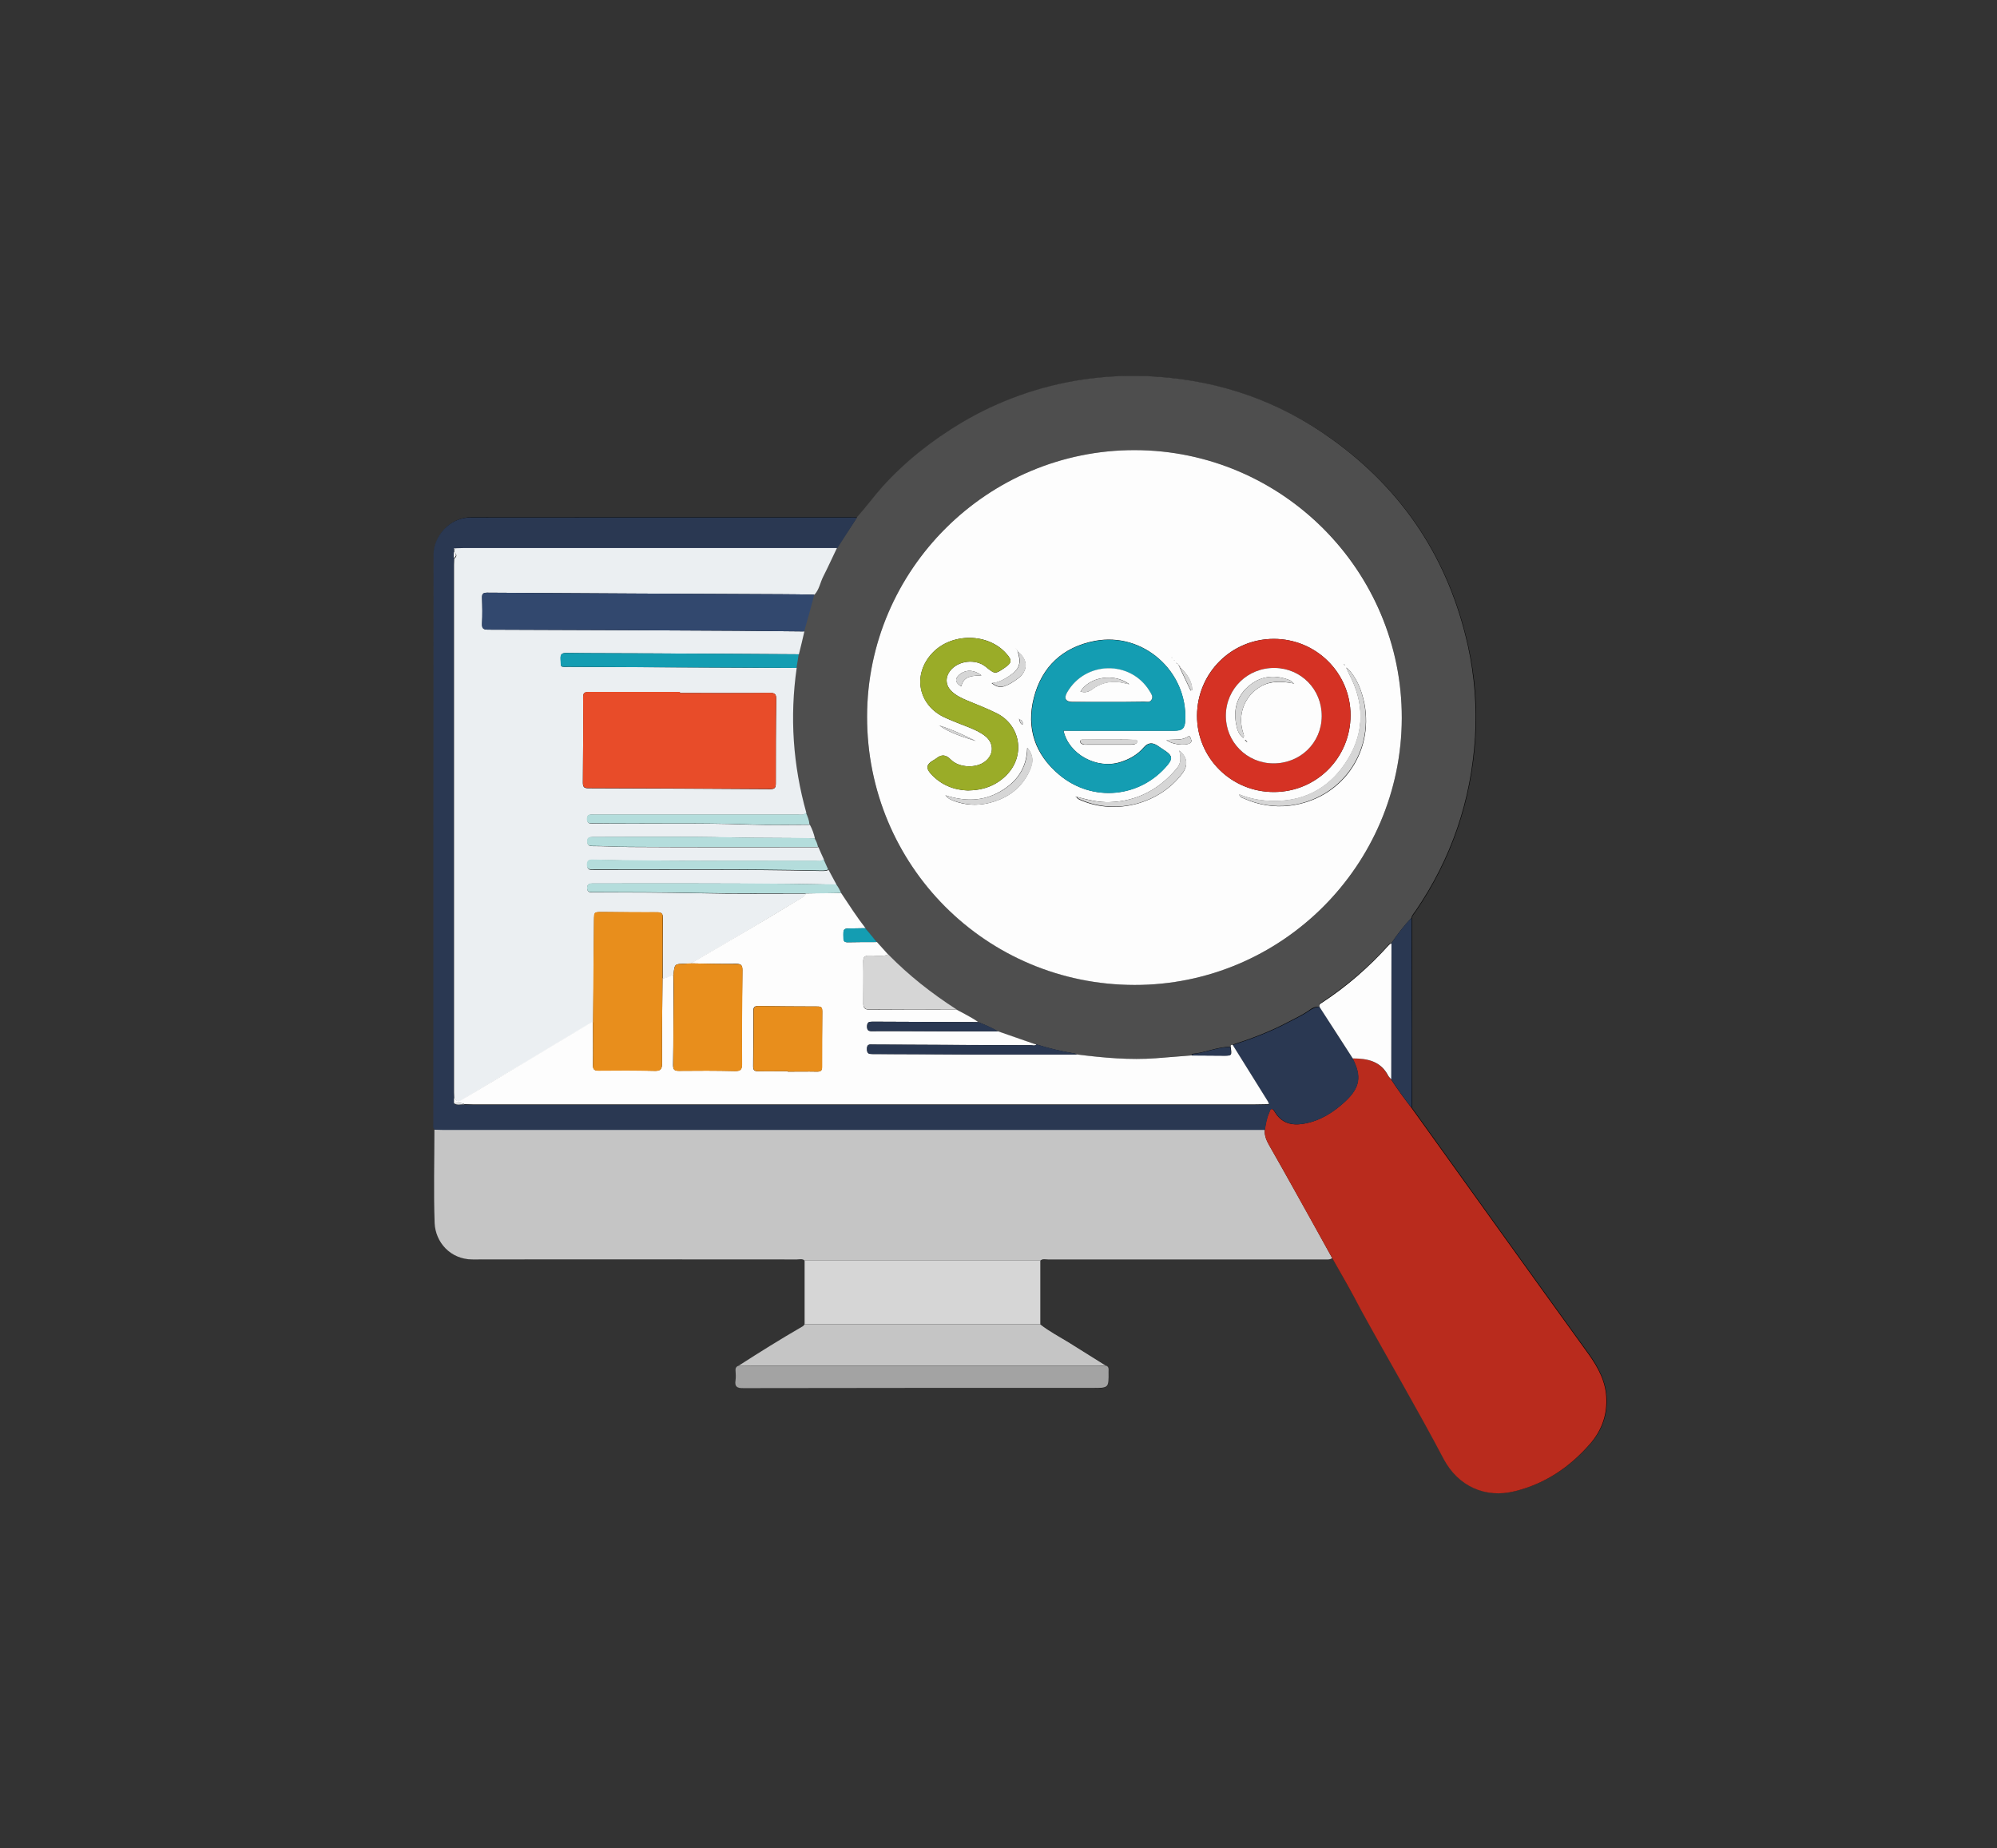 <?xml version="1.0" encoding="utf-8"?>
<!-- Generator: Adobe Illustrator 20.1.0, SVG Export Plug-In . SVG Version: 6.00 Build 0)  -->
<svg version="1.1" id="Layer_1" xmlns="http://www.w3.org/2000/svg" xmlns:xlink="http://www.w3.org/1999/xlink" x="0px" y="0px"
	 viewBox="0 0 907.9 840" style="enable-background:new 0 0 907.9 840;" xml:space="preserve">
<rect x="0" y="0" width="907.9" height="840" fill="#333333" stroke="none"/>
<style type="text/css">
	.st0{fill:#4E4E4E;}
	.st1{fill:#C5C5C5;}
	.st2{fill:#B92B1D;}
	.st3{fill:#2A3852;}
	.st4{fill:#D6D6D6;}
	.st5{fill:#A3A3A3;}
	.st6{fill:#FDFDFD;}
	.st7{fill:#EBEFF2;}
	.st8{fill:#32486E;}
	.st9{fill:#149DB2;}
	.st10{fill:#B4DDDC;}
	.st11{fill:#D53224;}
	.st12{fill:#9AAC28;}
	.st13{fill:#E84C29;}
	.st14{fill:#E88E1C;}
</style>
<g>
	<path d="M502.8,620.7c-5.4-3.4-10.9-6.8-16.3-10.2c-4.5-2.8-9.2-5.2-13.4-8.5c0-9.7,0-19.3,0-29c1-1,2.3-0.5,3.5-0.5
		c41.8,0,83.6,0,125.4,0c1.3,0,2.6,0.2,3.8-0.6c4.4,7.9,8.9,15.8,13.3,23.7c12.4,22.6,25.5,44.8,37.5,67.6
		c6.5,12.3,18.8,17.9,32.4,14.5c13.6-3.4,24.8-10.9,34-21.4c5-5.7,7.7-12.5,7.5-20.2c-0.2-7.8-3.6-14.4-8.1-20.7
		c-26.9-37.2-53.6-74.5-80.4-111.8c0-16,0-32,0-48c0-12.8-0.1-25.5-0.1-38.3c0.2-1.3,1.2-2.1,1.8-3.1c16.3-23.8,25.3-50.3,27.1-79
		c0.9-13.9-0.2-27.7-3.2-41.3c-8.7-39.4-29.4-71-62.2-94.4c-23.7-16.9-50.3-26.1-79.4-28.2c-11.5-0.8-22.9-0.3-34.1,1.4
		c-19.4,3-37.6,9.5-54.5,19.5c-13.4,7.9-25.5,17.5-36,29.1c-4.1,4.5-7.6,9.3-11.6,13.9c-1.1,0-2.3-0.1-3.4-0.1c-36,0-72,0-107.9,0
		c-21.4,0-42.8,0.1-64.2,0c-9.9,0-17,8.8-17,16.7c-0.1,86.2-0.1,172.5-0.1,258.7c0,1-0.3,2.1,0.6,2.9c0,14.2-0.5,28.4,0.1,42.6
		c0.3,8.5,7,16.6,17.4,16.5c49.1-0.1,98.2,0,147.3,0c1.2,0,2.4-0.5,3.5,0.5c0,9.7,0,19.3,0,29c-0.3,0.3-0.6,0.8-1,1
		c-9.7,5.7-19.3,11.7-28.8,17.7c-1.1,0.3-1.7,0.9-1.6,2.2c0.1,1.5,0.2,3.1,0,4.5c-0.4,3,0.8,3.6,3.6,3.6
		C391,631,443.9,631,496.8,631c7.3,0,7.3,0,7.2-7.4C504,622.5,504.3,621.2,502.8,620.7z"/>
	<path class="st0" d="M389.6,235.1c4-4.5,7.6-9.4,11.6-13.9c10.5-11.6,22.6-21.1,36-29.1c16.9-10,35.1-16.5,54.5-19.5
		c11.3-1.7,22.6-2.2,34.1-1.4c29.2,2,55.7,11.2,79.4,28.2c32.8,23.4,53.5,55,62.2,94.4c3,13.7,4,27.5,3.2,41.3
		c-1.8,28.8-10.8,55.2-27.1,79c-0.7,1-1.6,1.9-1.8,3.1c-3.4,3.6-6.4,7.5-9.2,11.6c-0.5,0-0.8,0.2-1.2,0.6
		c-9,10.1-19.2,18.8-30.4,26.2c-0.7,0.5-1.5,0.8-1.1,2c-1.9-0.2-3.5,0.7-4.9,1.8c-2.9,2-6.2,3.5-9.4,5.2
		c-8.1,4.3-16.6,7.5-25.3,10.3c-0.7-0.1-1,0.2-0.9,0.9c-5.9,0-11.3,2.7-17.1,3.2c-0.2,0-0.3,0.4-0.5,0.7c-5.5,0.4-10.9,0.9-16.4,1.3
		c-12,0.9-24-0.2-35.9-1.7c-0.5-0.5-1.2-0.5-1.8-0.6c-5.6-0.9-11.1-2.3-16.6-4c-0.3,0-0.6-0.1-0.8-0.1c-5.6-1.9-11.1-3.9-16.7-5.8
		c-2.8-1.8-5.9-3-9-4.3c-3.2-2.3-6.7-3.9-10.1-5.8c-11.2-7.2-21.5-15.4-30.9-24.9c-1.7-1.9-3.4-3.8-5.1-5.7
		c-1.7-2.1-3.5-4.2-5.2-6.3c-4-5.1-7.5-10.6-11.1-16c-0.6-1.4-1.3-2.7-2.3-3.9c-1.2-2.2-2.4-4.5-3.6-6.7c-0.7-1.6-1.4-3.1-2.1-4.7
		c-0.8-1.9-1.6-3.7-2.5-5.6c-0.3-1.4-0.8-2.8-1.6-4c-0.5-2.2-1.2-4.3-2.3-6.2c-0.1-1.9-0.9-3.6-1.5-5.3c-6.1-21.6-7.6-43.6-4.4-65.9
		c0.3-2.1,0.7-4.2,1-6.3c0.8-3.5,1.6-6.9,2.5-10.4c1.6-5.6,3.2-11.1,4.7-16.7c2.2-2.4,2.6-5.5,4-8.3c2.1-4.3,4.1-8.6,6.2-12.9
		C383.5,244.4,386.6,239.8,389.6,235.1z M515.8,447.7c66.9,0.1,121.3-54.3,121.5-121.3c0.2-67-54.3-121.7-121.4-121.8
		c-67-0.1-121.6,54.3-121.7,121.1C394,393.2,448.2,447.5,515.8,447.7z"/>
	<path class="st1" d="M605.7,571.9c-1.2,0.8-2.5,0.6-3.8,0.6c-41.8,0-83.6,0-125.4,0c-1.1,0-2.4-0.5-3.5,0.5c-35.7,0-71.5,0-107.2,0
		c-1-1-2.3-0.5-3.5-0.5c-49.1,0-98.2-0.1-147.3,0c-10.4,0-17-8-17.4-16.5c-0.5-14.2-0.1-28.4-0.1-42.6c1.2,0,2.5,0.1,3.7,0.1
		c122.2,0,244.5,0,366.7,0c2.4,0,4.7,0,7.1,0c-0.2,2.7,0.8,4.9,2.1,7.2c3.7,6.4,7.3,13,11,19.5C594,550.8,599.9,561.3,605.7,571.9z"
		/>
	<path class="st2" d="M605.7,571.9c-5.9-10.5-11.7-21.1-17.6-31.6c-3.6-6.5-7.2-13-11-19.5c-1.3-2.3-2.3-4.5-2.1-7.2
		c0.4-2.7,0.8-5.4,2-7.9c0.3-0.7,0.3-1.7,1.3-1.6c0.5,0,0.9,0.8,1.3,1.4c3,5,7.6,6.2,12.9,5.3c7.4-1.2,13.6-5.1,19-10.1
		c6.8-6.3,7.6-11.5,3.4-19.6c6.6,0,12.7,1.2,16.1,7.8c0.3,0.6,0.9,1.1,1.4,1.7c2.9,4.5,6.1,8.8,9.4,13.1
		c26.8,37.3,53.5,74.6,80.4,111.8c4.5,6.3,8,12.8,8.1,20.7c0.2,7.7-2.5,14.5-7.5,20.2c-9.2,10.5-20.3,18-34,21.4
		c-13.5,3.4-25.8-2.2-32.4-14.5c-12-22.8-25.1-45-37.5-67.6C614.7,587.7,610.2,579.8,605.7,571.9z"/>
	<path class="st3" d="M615,481.1c4.2,8.1,3.4,13.3-3.4,19.6c-5.4,5-11.5,8.9-19,10.1c-5.4,0.9-9.9-0.4-12.9-5.3
		c-0.3-0.5-0.8-1.4-1.3-1.4c-0.9-0.1-1,1-1.3,1.6c-1.1,2.5-1.6,5.2-2,7.9c-2.4,0-4.7,0-7.1,0c-122.2,0-244.5,0-366.7,0
		c-1.2,0-2.5-0.1-3.7-0.1c-0.9-0.8-0.6-1.9-0.6-2.9c0-86.2,0-172.5,0.1-258.7c0-7.9,7.1-16.8,17-16.7c21.4,0.1,42.8,0,64.2,0
		c36,0,72,0,107.9,0c1.1,0,2.3,0,3.4,0.1c-3,4.7-6,9.3-9,14c-56.5,0-113.1,0-169.6,0c-1.2,0-2.5,0.1-3.7,0.1
		c-0.4-0.1-0.9-0.1-0.9,0.5c0,0.4,0,0.8,0,1.2c0,0.9,0,1.9,0,2.8c0,0.9-0.1,1.9-0.1,2.8c0,80,0,159.9,0,239.9c0,0.9,0.1,1.9,0.1,2.8
		c0,0.8,0,1.5,0,2.3c1.5,1,3.2,0.3,4.8,0.4c1.2,0,2.5,0.1,3.7,0.1c118.6,0,237.1,0,355.7,0c2,0,4-0.1,6-0.1c0.2-0.1,0.4-0.2,0.6-0.3
		c-0.2-0.3-0.4-0.5-0.6-0.8c-5.4-8.7-10.8-17.3-16.2-26c8.7-2.8,17.2-6,25.3-10.3c3.2-1.7,6.4-3.1,9.4-5.2c1.5-1,3-1.9,4.9-1.8
		C604.9,465.5,609.9,473.3,615,481.1z"/>
	<path class="st4" d="M365.8,573c35.7,0,71.5,0,107.2,0c0,9.7,0,19.3,0,29c-35.7,0-71.5,0-107.2,0
		C365.8,592.4,365.8,582.7,365.8,573z"/>
	<path class="st1" d="M365.8,602c35.7,0,71.5,0,107.2,0c4.2,3.3,8.9,5.7,13.4,8.5c5.4,3.4,10.9,6.8,16.3,10.2
		c-1.2,0-2.5,0.1-3.7,0.1c-52.6,0-105.1,0-157.7,0c-1.8,0-3.6,0-5.4-0.1c9.5-6.1,19.1-12.1,28.8-17.7
		C365.2,602.8,365.5,602.3,365.8,602z"/>
	<path class="st5" d="M336,620.7c1.8,0,3.6,0.1,5.4,0.1c52.6,0,105.1,0,157.7,0c1.2,0,2.5,0,3.7-0.1c1.5,0.5,1.2,1.7,1.2,2.8
		c0.1,7.4,0.1,7.4-7.2,7.4c-52.9,0-105.8,0-158.8,0.1c-2.8,0-4.1-0.6-3.6-3.6c0.2-1.5,0.1-3,0-4.5C334.3,621.7,334.9,621,336,620.7z
		"/>
	<path class="st3" d="M641.8,503.6c-3.3-4.2-6.5-8.6-9.4-13.1c0-0.6,0-1.1,0-1.7c0-20,0.1-40,0.1-60c2.8-4.1,5.7-8,9.2-11.6
		c0,12.8,0.1,25.5,0.1,38.3C641.9,471.7,641.8,487.7,641.8,503.6z"/>
	<path class="st6" d="M515.8,447.7c-67.6-0.1-121.7-54.4-121.6-122c0.1-66.8,54.8-121.2,121.7-121.1c67,0.1,121.5,54.8,121.4,121.8
		C637.1,393.4,582.6,447.8,515.8,447.7z M535.6,302c-0.2-0.2-0.4-0.4-0.6-0.6c-0.1,0-0.2-0.1-0.3-0.1c0.1,0.1,0.1,0.1,0.2,0.2
		C535.2,301.7,535.4,301.9,535.6,302c0.1,0.3,0.3,0.5,0.4,0.7c0.2,0.4,0.4,0.8,0.5,1.1c1.6,3.4,3.2,6.7,4.8,10.1
		c0.2-0.1,0.5-0.2,0.7-0.3c-0.1-4.1-2.4-7.2-5.2-10c-0.2-0.4-0.5-0.7-0.7-1.1C536,302.4,535.8,302.2,535.6,302z M611.2,302
		c-0.1,0-0.2,0-0.3,0c0.1,0.1,0.1,0.1,0.2,0.2c0.1,0.1,0.2,0.1,0.3,0.2C611.3,302.2,611.3,302.1,611.2,302z M462.9,326.5
		c-0.1,0-0.1-0.1-0.2-0.1C462.8,326.4,462.8,326.4,462.9,326.5c0.2,0.2,0.4,0.4,0.5,0.6c0.2,0.9,0.4,1.8,1.5,2.3
		c0.3-1.5-0.3-2.1-1.5-2.4C463.3,326.8,463.1,326.7,462.9,326.5z M461.7,294.7c0.2,0.2,0.4,0.4,0.6,0.6c0.2,0.4,0.3,0.8,0.5,1.2
		c1.5,5.3,0.6,7.7-4,10.8c-2.4,1.6-4.9,3-8,3.2c1.7,1.3,3.4,2.2,5.6,1.5c2.4-0.8,4.4-2.1,6.4-3.6c4.6-3.4,4.6-8.5,0.1-12
		c-0.2-0.4-0.4-0.7-0.6-1.1C462.1,295,461.9,294.9,461.7,294.7l-0.2-0.1C461.6,294.5,461.7,294.7,461.7,294.7z M427.1,329.8
		c-0.1,0-0.2,0-0.2-0.1C426.9,329.8,427,329.9,427.1,329.8c5,3.5,10.8,5.2,16.5,7C438.3,334.2,432.9,331.6,427.1,329.8z
		 M536.2,341.2c-0.1,0-0.2-0.1-0.2-0.1C536,341.2,536.1,341.2,536.2,341.2c0.7,2.9,0.9,5.7-1.2,8.1c-7.9,9.4-17.9,14.9-30.4,15.3
		c-5.2,0.2-10.1-1.1-15-2.4c-0.2-0.1-0.5-0.1-0.7-0.2c0.2,0.1,0.3,0.3,0.5,0.4c0.5,0.7,1.3,1.1,2.1,1.4c15.9,6.8,35.6,1.6,46-12.2
		C540.3,347.9,539.8,344.2,536.2,341.2z M612.4,303.6c-0.1,0-0.2-0.1-0.3-0.1c0,0.1,0.1,0.2,0.1,0.3c0.4,0.9,0.8,1.7,1.2,2.6
		c6.8,12.9,7.1,25.9-0.4,38.4c-7.4,12.3-18.4,19.2-33.2,19.3c-5.6,0-11-0.8-16.4-3c0.3,1.4,1.3,1.5,2,1.8c6.7,3,13.8,4.2,21.1,3.3
		c23.1-2.9,38.2-23.7,33.8-46.5C619,313.7,616.9,308,612.4,303.6z M483.5,332.1c1.1,0,2.1,0,3.1,0c15.7,0,31.4,0,47.1,0
		c3.8,0,5-1.1,5.1-4.7c1.1-22.3-19.1-40.2-41-36.1c-14.7,2.8-24.2,11.8-27.8,25.9c-3.5,13.7,0.5,25.7,11.5,34.9
		c15.1,12.7,37,10.6,49.4-4.6c2.1-2.6,2-4-0.7-5.9c-1.3-0.9-2.7-1.8-4-2.7c-2.3-1.5-4.3-1.4-6.2,0.8c-2.8,3.3-6.5,5.4-10.7,6.7
		C498.6,349.8,485.8,342.8,483.5,332.1z M579.1,290.4c-19.3,0-34.8,15.5-34.9,34.8c-0.1,19.3,15.6,34.9,35.1,34.8
		c19.3-0.1,34.7-15.6,34.7-34.9C614,305.9,598.4,290.4,579.1,290.4z M440,359.3c7.2-0.1,12.9-2.3,17.5-6.9
		c8.8-8.8,6.6-22.9-4.6-28.3c-4.2-2.1-8.7-3.8-13-5.6c-2.6-1.1-5.2-2.3-7.3-4.3c-2.7-2.6-3-6.2-0.7-9.2c3.6-4.8,11.7-5.7,16.3-1.9
		c4.2,3.4,4.2,3.4,8.6,0.4c3.2-2.2,3.4-3.4,0.8-6.3c-8.2-9.5-24.8-9.7-33.6-0.5c-9.4,9.8-6.6,24,5.7,29.5c3.5,1.6,7.2,3,10.8,4.4
		c2.7,1.1,5.4,2.3,7.7,4.2c3.7,3.2,3.7,8.1-0.2,11.2c-4,3.3-11.9,3.1-15.7-0.7c-2.2-2.3-4.2-2.5-6.6-0.6c-0.6,0.5-1.3,0.8-1.9,1.2
		c-2.6,1.7-2.8,3.2-0.8,5.6C427.7,356.8,433.7,359.1,440,359.3z M429.8,361.5c1.4,1.7,2.6,2,3.7,2.5c5.1,1.9,10.3,2.3,15.6,1.1
		c7.9-1.8,14.3-5.9,18.2-13.2c2-3.8,3.4-7.8-0.3-12c-0.2,9.4-4.9,15.7-12.5,20C446.9,364.2,438.8,364.4,429.8,361.5z M504.4,336.2
		c-3.9,0-7.8,0-11.6,0c-0.6,0-1.5-0.2-1.7,0.7c-0.1,0.9,0.7,1.3,1.4,1.5c0.5,0.1,1.1,0.1,1.7,0.1c6.4,0,12.9,0,19.3,0
		c0.7,0,1.5,0,2.2-0.2c0.7-0.2,1.3-0.6,1.3-1.3c-0.1-0.9-1-0.7-1.6-0.7C511.7,336.1,508,336.2,504.4,336.2z M437,312
		c1.2-4.9,5.1-4.8,9.2-5c-3.2-2.5-6.6-2.7-9.3-0.9C434.7,307.6,433.3,309.8,437,312z M530.3,336.4c2.6,2.1,8.4,2.6,10.5,1.5
		c1-0.5,1-1.2,0.6-2.1c-0.2-0.6-0.5-1.6-1.3-1C537.3,336.7,534,335.9,530.3,336.4z M532.7,298.8l0,0.2l0.2-0.1L532.7,298.8z
		 M534,300.1l-0.2-0.1l0,0.2L534,300.1z"/>
	<path class="st7" d="M207.2,249.2c1.2,0,2.5-0.1,3.7-0.1c56.5,0,113.1,0,169.6,0c-2.1,4.3-4,8.6-6.2,12.9c-1.4,2.7-1.8,5.9-4,8.3
		c-5-0.1-10-0.2-15-0.2c-44.6-0.2-89.2-0.4-133.7-0.7c-2,0-2.4,0.5-2.4,2.4c0.1,3.9,0.2,7.8,0,11.6c-0.1,2.2,0.5,2.8,2.8,2.8
		c37.7,0.1,75.3,0.3,113,0.5c10.2,0.1,20.4,0.2,30.7,0.3c-0.8,3.5-1.6,6.9-2.5,10.4c-22.2-0.1-44.5-0.3-66.7-0.4
		c-13-0.1-25.9,0-38.9-0.2c-2.1,0-2.8,0.5-2.7,2.7c0.2,4.1-0.5,3.6,4,3.6c34.4,0.2,68.9,0.3,103.3,0.5c-3.2,22.3-1.7,44.2,4.4,65.9
		c-1.1,1.2-2.7,0.8-4,0.8c-30.8,0-61.7,0-92.5,0c-1.5,0-3.2-0.4-3.1,2.1c0,2.3,1.6,1.9,3,1.9c23.4,0.3,46.7-0.4,70.1,0.5
		c9.4,0.3,18.7,0.1,28.1,0.1c1.1,2,1.8,4.1,2.3,6.2c-12.6-0.3-25.1-0.1-37.7-0.4c-21.1-0.5-42.2-0.2-63.3-0.2c-1.4,0-2.4,0.2-2.4,2
		c0,1.7,0.8,2.1,2.3,2.1c5.6,0,11.2,0.3,16.7,0.4c28.7,0.2,57.3,0.1,86,0.1c0.8,1.9,1.6,3.7,2.5,5.6c-1.1,1.1-2.5,0.7-3.8,0.7
		c-33.5-0.1-67,0.2-100.5-0.5c-1.6,0-3.3-0.3-3.3,2.3c0,2.4,1.4,2.2,3,2.2c34.4,0.1,68.7-0.3,103.1,0.5c1.2,0,2.5,0.1,3.6-0.5
		c1.2,2.2,2.4,4.5,3.6,6.7c-7.4-0.1-14.7-0.3-22.1-0.3c-29.5-0.3-59.1-0.2-88.6-0.2c-1.5,0-2.6,0.1-2.6,2.1c0,2,1.3,1.9,2.7,1.9
		c16,0,32,0.1,47.9,0.4c16.3,0.4,32.6,0.2,48.8,0.2c-0.1,0.8-0.7,1.3-1.4,1.7c-7.6,4.5-15.2,9.2-22.8,13.7
		c-9.3,5.5-18.7,11-28.1,16.4c-0.8,0-1.7,0.1-2.5,0.1c-4.9,0-4.9,0-5.4,4.9c-1.6,0.6-3,1.9-4.9,1.7c0-9.1,0-18.2,0.1-27.2
		c0-2.1-0.5-2.8-2.6-2.8c-8.3,0.1-16.7,0-25-0.1c-3.6,0-3.6,0-3.7,3.7c-0.1,15.4-0.3,30.8-0.4,46.3c-0.5,0.2-1.1,0.4-1.5,0.7
		c-9.7,5.8-19.4,11.7-29.1,17.5c-9.8,5.8-19.7,11.5-29.4,17.5c-1.8,1.1-2.3-0.3-3.2-0.9c0-0.9-0.1-1.9-0.1-2.8c0-80,0-159.9,0-239.9
		c0-0.9,0.1-1.9,0.1-2.8c1.3-0.9,1.3-1.9,0-2.8c0-0.4,0-0.8,0-1.2C206.6,249.6,206.9,249.4,207.2,249.2z M309.1,315
		c0-0.1,0-0.3,0-0.4c-13.7,0-27.4,0-41.2,0c-1.7,0-2.8,0-2.8,2.3c0.1,13,0,25.9-0.1,38.9c0,2.1,0.7,2.5,2.6,2.5
		c27.5,0.1,55.1,0.2,82.6,0.4c2.1,0,2.5-0.7,2.5-2.6c0-12.7,0-25.4,0.2-38.1c0-2.3-0.4-3.1-2.9-3C336.4,315.1,322.7,315,309.1,315z"
		/>
	<path class="st6" d="M314,437.9c9.4-5.5,18.8-10.9,28.1-16.4c7.6-4.5,15.2-9.1,22.8-13.7c0.7-0.4,1.2-0.9,1.4-1.7
		c5.4-0.1,10.7-0.2,16.1-0.2c3.6,5.4,7.1,10.9,11.1,16c-2,0-4,0.1-5.9,0.1c-4.3,0-4.2,0-4.1,4.3c0,1.4,0.4,2,1.9,2
		c4.4-0.1,8.9-0.1,13.3-0.1c1.7,1.9,3.4,3.8,5.1,5.7c-2.9,1.2-5.9,0.4-8.9,0.5c-1.6,0.1-2.4,0.5-2.4,2.3c0.1,6.5,0,13,0,19.6
		c0,1.8,0.7,2.6,2.5,2.6c13.2-0.1,26.5-0.1,39.7-0.1c3.4,1.9,6.9,3.5,10.1,5.8c-16.1-0.1-32.2-0.1-48.2-0.2c-1.6,0-2.3,0.3-2.4,2.1
		c0,1.8,0.6,2.2,2.3,2.2c5.6-0.1,11.2,0,16.7,0c13.5,0.1,27,0.1,40.6,0.1c5.6,1.9,11.1,3.9,16.7,5.8c0.3,0.1,0.5,0.1,0.8,0.1
		c-0.8,0.9-1.8,0.4-2.6,0.4c-23.9-0.1-47.9-0.2-71.8-0.3c-1.4,0-2.7-0.4-2.7,2c0,2.3,1,2.3,2.7,2.3c15.4,0,30.8,0.1,46.3,0.2
		c15.5,0,31,0,46.5,0c11.9,1.5,23.9,2.6,35.9,1.7c5.5-0.4,10.9-0.9,16.4-1.3c4.8,0,9.6,0.1,14.4,0.1c3.7,0,3.7,0,3.1-4
		c-0.2-0.7,0.2-1,0.9-0.9c5.4,8.7,10.8,17.3,16.2,26c0,0.3,0,0.7,0,1c-2,0-4,0.1-6,0.1c-118.6,0-237.1,0-355.7,0
		c-1.2,0-2.5-0.1-3.7-0.1c-1.6-0.8-3.2-0.4-4.8-0.4c0-0.8,0-1.5,0-2.3c1,0.6,1.4,2,3.2,0.9c9.7-5.9,19.6-11.6,29.4-17.5
		c9.7-5.8,19.4-11.7,29.1-17.5c0.5-0.3,1-0.5,1.5-0.7c0,6.5,0.1,13,0,19.6c0,2,0.5,2.6,2.5,2.6c8.4-0.1,16.8-0.1,25.3,0.1
		c2.8,0.1,3.6-0.6,3.6-3.5c-0.1-12.9,0.1-25.7,0.2-38.6c1.9,0.1,3.3-1.1,4.9-1.7c0,2,0.1,4,0.1,5.9c0,11.7,0,23.5-0.2,35.2
		c0,2.1,0.5,2.7,2.6,2.7c8.5-0.1,17-0.1,25.5,0.1c2.4,0,3.2-0.5,3.2-3.1c-0.1-14.3,0-28.6,0.2-42.8c0-2.4-0.8-2.8-2.9-2.8
		C327.8,438.2,320.9,438,314,437.9z M358.1,486.9c0,0.1,0,0.1,0,0.2c4.4,0,8.9-0.1,13.3,0c1.7,0,2.3-0.4,2.3-2.2
		c0-8.4,0-16.8,0.1-25.2c0-1.5-0.3-2.2-2-2.2c-9.1,0-18.1-0.1-27.2-0.2c-1.7,0-2.1,0.6-2.1,2.2c0,8.4,0,16.8-0.1,25.2
		c0,1.9,0.7,2.2,2.3,2.2C349.2,486.8,353.7,486.9,358.1,486.9z"/>
	<path class="st8" d="M365.6,287c-10.2-0.1-20.4-0.2-30.7-0.3c-37.7-0.2-75.3-0.4-113-0.5c-2.3,0-2.9-0.6-2.8-2.8
		c0.2-3.9,0.2-7.8,0-11.6c-0.1-1.8,0.4-2.4,2.4-2.4c44.6,0.3,89.2,0.5,133.7,0.7c5,0,10,0.1,15,0.2
		C368.8,275.8,367.2,281.4,365.6,287z"/>
	<path class="st6" d="M632.6,428.9c0,20-0.1,40-0.1,60c0,0.6,0,1.1,0,1.7c-0.5-0.6-1.1-1.1-1.4-1.7c-3.4-6.6-9.5-7.8-16.1-7.8
		c-5-7.8-10.1-15.6-15.1-23.4c-0.4-1.1,0.4-1.5,1.1-1.9c11.3-7.4,21.4-16.2,30.4-26.2C631.8,429.2,632.1,428.9,632.6,428.9z"/>
	<path class="st9" d="M362.1,303.6c-34.4-0.2-68.9-0.3-103.3-0.5c-4.5,0-3.7,0.4-4-3.6c-0.1-2.2,0.6-2.7,2.7-2.7
		c13,0.1,25.9,0.1,38.9,0.2c22.2,0.1,44.5,0.2,66.7,0.4C362.8,299.4,362.5,301.5,362.1,303.6z"/>
	<path class="st4" d="M434.7,458.7c-13.2,0-26.5,0-39.7,0.1c-1.8,0-2.5-0.8-2.5-2.6c0-6.5,0.1-13,0-19.6c0-1.8,0.8-2.2,2.4-2.3
		c3-0.1,6,0.7,8.9-0.5C413.1,443.3,423.5,451.5,434.7,458.7z"/>
	<path class="st10" d="M382.4,405.9c-5.4,0.1-10.7,0.2-16.1,0.2c-16.3-0.1-32.6,0.1-48.8-0.2c-16-0.3-32-0.4-47.9-0.4
		c-1.4,0-2.7,0.1-2.7-1.9c0-1.9,1.1-2.1,2.6-2.1c29.5,0,59.1-0.1,88.6,0.2c7.4,0.1,14.7,0.2,22.1,0.3
		C381.1,403.2,381.8,404.5,382.4,405.9z"/>
	<path class="st10" d="M376.5,395.2c-1.1,0.6-2.4,0.5-3.6,0.5c-34.3-0.8-68.7-0.4-103.1-0.5c-1.6,0-3,0.1-3-2.2
		c0-2.6,1.7-2.3,3.3-2.3c33.5,0.8,67,0.4,100.5,0.5c1.3,0,2.7,0.4,3.8-0.7C375.1,392.1,375.8,393.7,376.5,395.2z"/>
	<path class="st10" d="M371.9,385c-28.7,0-57.4,0.1-86-0.1c-5.6,0-11.1-0.4-16.7-0.4c-1.5,0-2.3-0.4-2.3-2.1c0-1.8,1-2,2.4-2
		c21.1,0,42.2-0.3,63.3,0.2c12.6,0.3,25.2,0.1,37.7,0.4C371.1,382.2,371.6,383.6,371.9,385z"/>
	<path class="st10" d="M368,374.8c-9.4,0-18.7,0.3-28.1-0.1c-23.4-0.8-46.7-0.2-70.1-0.5c-1.4,0-3,0.4-3-1.9c0-2.5,1.7-2.1,3.1-2.1
		c30.8,0,61.7,0,92.5,0c1.4,0,2.9,0.4,4-0.8C367.2,371.2,367.9,372.9,368,374.8z"/>
	<path class="st3" d="M489.6,479.3c-15.5,0-31,0-46.5,0c-15.4,0-30.8-0.2-46.3-0.2c-1.7,0-2.7-0.1-2.7-2.3c0-2.4,1.3-2,2.7-2
		c23.9,0.1,47.9,0.3,71.8,0.3c0.9,0,1.9,0.5,2.6-0.4c5.4,1.7,10.9,3,16.6,4C488.4,478.8,489.1,478.8,489.6,479.3z"/>
	<path class="st3" d="M453.8,468.8c-13.5,0-27-0.1-40.6-0.1c-5.6,0-11.2-0.1-16.7,0c-1.7,0-2.3-0.3-2.3-2.2c0-1.8,0.7-2.1,2.4-2.1
		c16.1,0.1,32.2,0.1,48.2,0.2C447.8,465.8,450.9,467,453.8,468.8z"/>
	<path class="st9" d="M398.6,428.2c-4.4,0-8.9,0-13.3,0.1c-1.5,0-1.9-0.5-1.9-2c-0.1-4.3-0.2-4.3,4.1-4.3c2,0,4-0.1,5.9-0.1
		C395.2,424,396.9,426.1,398.6,428.2z"/>
	<path class="st3" d="M559.4,475.9c0.5,4,0.5,4-3.1,4c-4.8,0-9.6-0.1-14.4-0.1c0.2-0.2,0.3-0.6,0.5-0.7
		C548.1,478.5,553.5,475.9,559.4,475.9z"/>
	<path class="st6" d="M206.3,250.9c1.3,0.9,1.3,1.9,0,2.8C206.3,252.8,206.3,251.9,206.3,250.9z"/>
	<path class="st7" d="M206.4,501.6c1.6,0,3.3-0.5,4.8,0.4C209.6,501.9,207.9,502.5,206.4,501.6z"/>
	<path class="st7" d="M576.5,501.9c0-0.3,0-0.7,0-1c0.2,0.3,0.4,0.5,0.6,0.8C576.9,501.7,576.7,501.8,576.5,501.9z"/>
	<path class="st6" d="M207.2,249.2c-0.3,0.2-0.6,0.4-0.9,0.5C206.3,249.1,206.8,249.2,207.2,249.2z"/>
	<path class="st9" d="M483.5,332.1c2.3,10.7,15.1,17.7,25.9,14.4c4.2-1.3,7.8-3.4,10.7-6.7c1.9-2.2,3.9-2.3,6.2-0.8
		c1.3,0.9,2.7,1.7,4,2.7c2.6,1.9,2.8,3.3,0.7,5.9c-12.4,15.1-34.3,17.3-49.4,4.6c-10.9-9.2-14.9-21.3-11.5-34.9
		c3.6-14.2,13.1-23.2,27.8-25.9c21.8-4.1,42.1,13.8,41,36.1c-0.2,3.7-1.3,4.7-5.1,4.7c-15.7,0-31.4,0-47.1,0
		C485.6,332.1,484.6,332.1,483.5,332.1z M503.9,319c5.4,0,10.8,0,16.2,0c1.2,0,2.6,0.4,3.4-0.8c0.9-1.4-0.1-2.7-0.8-3.9
		c-8.6-14.2-29.3-13.9-37.6,0.6c-1.5,2.6-0.6,4.2,2.4,4.2C492.9,319,498.4,319,503.9,319z"/>
	<path class="st11" d="M579.1,290.4c19.3,0,34.9,15.5,34.9,34.7c0,19.3-15.4,34.8-34.7,34.9c-19.5,0.1-35.2-15.5-35.1-34.8
		C544.4,305.9,559.8,290.5,579.1,290.4z M578.8,347c12.3,0.1,22-9.3,22.1-21.4c0.1-12.1-9.2-21.8-21.3-22
		c-12.3-0.2-22.2,9.4-22.3,21.6C557.2,337.2,566.8,346.9,578.8,347z"/>
	<path class="st12" d="M440,359.3c-6.3-0.2-12.3-2.5-17-7.8c-2-2.3-1.8-3.8,0.8-5.6c0.6-0.4,1.3-0.7,1.9-1.2c2.4-2,4.3-1.7,6.6,0.6
		c3.8,3.8,11.7,4,15.7,0.7c3.8-3.2,3.9-8,0.2-11.2c-2.3-1.9-4.9-3.1-7.7-4.2c-3.6-1.4-7.2-2.8-10.8-4.4
		c-12.4-5.5-15.1-19.7-5.7-29.5c8.8-9.2,25.3-9,33.6,0.5c2.6,2.9,2.4,4.2-0.8,6.3c-4.5,3-4.5,3-8.6-0.4c-4.6-3.8-12.8-2.9-16.3,1.9
		c-2.2,3-2,6.6,0.7,9.2c2.1,2,4.6,3.2,7.3,4.3c4.4,1.8,8.8,3.5,13,5.6c11.2,5.4,13.4,19.6,4.6,28.3C452.9,357,447.2,359.2,440,359.3
		z"/>
	<path class="st4" d="M612.4,303.6c4.5,4.4,6.6,10.1,7.8,16c4.4,22.7-10.8,43.6-33.8,46.5c-7.3,0.9-14.3-0.3-21.1-3.3
		c-0.7-0.3-1.7-0.4-2-1.8c5.4,2.2,10.8,3,16.4,3c14.8-0.1,25.8-7,33.2-19.3c7.5-12.5,7.2-25.5,0.4-38.4c-0.4-0.8-0.8-1.7-1.2-2.6
		C612.3,303.8,612.3,303.7,612.4,303.6z"/>
	<path class="st4" d="M489.6,362.2c4.9,1.4,9.8,2.6,15,2.4c12.5-0.4,22.4-5.9,30.4-15.3c2-2.4,1.8-5.2,1.1-8.1l0.1-0.1
		c3.7,3,4.1,6.6,1.4,10.3c-10.4,13.9-30,19.1-46,12.2c-0.8-0.3-1.6-0.7-2.1-1.4C489.5,362.3,489.6,362.3,489.6,362.2z"/>
	<path class="st4" d="M429.8,361.5c9,2.9,17.1,2.7,24.8-1.6c7.6-4.3,12.3-10.6,12.5-20c3.7,4.2,2.4,8.3,0.3,12
		c-3.9,7.3-10.3,11.4-18.2,13.2c-5.3,1.2-10.5,0.7-15.6-1.1C432.4,363.5,431.2,363.2,429.8,361.5z"/>
	<path class="st4" d="M463,296.3c4.5,3.6,4.5,8.6-0.1,12c-2,1.5-4,2.8-6.4,3.6c-2.2,0.7-3.9-0.2-5.6-1.5c3.1-0.2,5.6-1.6,8-3.2
		c4.6-3.1,5.5-5.5,4-10.8L463,296.3z"/>
	<path class="st4" d="M504.4,336.2c3.7,0,7.4,0,11.1,0c0.6,0,1.5-0.2,1.6,0.7c0.1,0.7-0.6,1.2-1.3,1.3c-0.7,0.2-1.5,0.2-2.2,0.2
		c-6.4,0-12.9,0-19.3,0c-0.6,0-1.2,0.1-1.7-0.1c-0.7-0.2-1.5-0.6-1.4-1.5c0.1-0.8,1-0.7,1.7-0.7
		C496.6,336.2,500.5,336.2,504.4,336.2z"/>
	<path class="st4" d="M437,312c-3.7-2.2-2.4-4.3-0.1-5.9c2.7-1.8,6.1-1.6,9.3,0.9C442.1,307.2,438.2,307.1,437,312z"/>
	<path class="st4" d="M530.3,336.4c3.7-0.5,7,0.4,9.8-1.6c0.8-0.5,1,0.4,1.3,1c0.3,0.9,0.4,1.6-0.6,2.1
		C538.8,339,533,338.4,530.3,336.4z"/>
	<path class="st4" d="M427.1,329.8c5.7,1.8,11.1,4.3,16.5,7C437.9,335,432.1,333.3,427.1,329.8L427.1,329.8z"/>
	<path class="st4" d="M536.9,303.6c2.8,2.9,5.2,5.9,5.2,10c-0.2,0.1-0.5,0.2-0.7,0.3c-1.6-3.4-3.2-6.7-4.8-10.1
		C536.7,303.8,536.8,303.7,536.9,303.6z"/>
	<path class="st4" d="M463.5,327c1.1,0.3,1.7,0.9,1.5,2.4C463.8,328.9,463.7,328,463.5,327L463.5,327z"/>
	<polygon class="st4" points="532.7,298.8 532.9,298.9 532.7,299 	"/>
	<polygon class="st4" points="534,300.1 533.8,300.2 533.8,300 	"/>
	<path class="st4" d="M536.2,302.5c0.2,0.4,0.5,0.7,0.7,1.1c-0.1,0.1-0.2,0.2-0.3,0.2c-0.2-0.4-0.4-0.8-0.6-1.1L536.2,302.5z"/>
	<path class="st4" d="M489.5,362.4c-0.2-0.1-0.3-0.3-0.5-0.4c0.2,0.1,0.5,0.1,0.7,0.2C489.6,362.3,489.5,362.3,489.5,362.4z"/>
	<path class="st4" d="M462.8,296.4c-0.2-0.4-0.3-0.8-0.5-1.2c0,0,0,0,0,0c0.2,0.4,0.4,0.7,0.7,1.1
		C463,296.3,462.8,296.4,462.8,296.4z"/>
	<path class="st4" d="M535,301.5c-0.1-0.1-0.1-0.1-0.2-0.2C534.9,301.4,535,301.4,535,301.5C535.1,301.4,535,301.5,535,301.5z"/>
	<polygon class="st4" points="461.7,294.7 461.6,294.5 461.7,294.7 	"/>
	<path class="st4" d="M463.4,327.1c-0.2-0.2-0.4-0.4-0.5-0.6l0,0C463.1,326.7,463.3,326.8,463.4,327.1
		C463.5,327,463.4,327.1,463.4,327.1z"/>
	<path class="st4" d="M462.9,326.5c-0.1,0-0.1-0.1-0.2-0.1C462.8,326.4,462.8,326.4,462.9,326.5
		C462.9,326.5,462.9,326.5,462.9,326.5z"/>
	<path class="st4" d="M536.1,341.3c-0.1,0-0.1-0.1-0.2-0.1C536,341.2,536.1,341.2,536.1,341.3C536.2,341.2,536.1,341.3,536.1,341.3z
		"/>
	<path class="st4" d="M461.7,294.7c0.2,0.2,0.4,0.4,0.6,0.6c0,0,0,0,0,0C462.1,295,461.9,294.8,461.7,294.7
		C461.7,294.7,461.7,294.7,461.7,294.7z"/>
	<path class="st4" d="M427,329.9c-0.1,0-0.1-0.1-0.2-0.1C427,329.8,427,329.8,427,329.9C427.1,329.8,427,329.9,427,329.9z"/>
	<path class="st4" d="M612.2,303.8c0-0.1-0.1-0.2-0.1-0.3c0.1,0,0.2,0.1,0.3,0.1C612.3,303.7,612.3,303.8,612.2,303.8z"/>
	<path class="st4" d="M611.2,302c0.1,0.1,0.1,0.2,0.2,0.3c-0.1-0.1-0.2-0.1-0.3-0.2L611.2,302z"/>
	<path class="st4" d="M536.1,302.7c-0.2-0.2-0.4-0.4-0.5-0.6l0.1-0.1c0.2,0.2,0.4,0.4,0.6,0.5C536.2,302.5,536.1,302.7,536.1,302.7z
		"/>
	<path class="st4" d="M611.1,302.1c-0.1-0.1-0.1-0.1-0.2-0.2c0.1,0,0.2,0,0.3,0C611.2,302,611.1,302.1,611.1,302.1z"/>
	<path class="st4" d="M535.5,302.1c-0.2-0.2-0.4-0.4-0.5-0.6c0,0,0.1-0.1,0.1-0.1C535.3,301.6,535.4,301.8,535.5,302.1
		C535.6,302,535.5,302.1,535.5,302.1z"/>
	<path class="st13" d="M309.1,315c13.6,0,27.3,0.1,40.9-0.1c2.5,0,2.9,0.8,2.9,3c-0.2,12.7-0.2,25.4-0.2,38.1c0,1.9-0.4,2.6-2.5,2.6
		c-27.5-0.2-55.1-0.3-82.6-0.4c-1.9,0-2.6-0.4-2.6-2.5c0.1-13,0.2-25.9,0.1-38.9c0-2.3,1.1-2.3,2.8-2.3c13.7,0,27.4,0,41.2,0
		C309.1,314.7,309.1,314.8,309.1,315z"/>
	<path class="st14" d="M301.2,444.7c-0.1,12.9-0.3,25.7-0.2,38.6c0,2.9-0.8,3.6-3.6,3.5c-8.4-0.2-16.8-0.2-25.3-0.1
		c-2,0-2.6-0.6-2.5-2.6c0.1-6.5,0-13,0-19.6c0.1-15.4,0.3-30.8,0.4-46.3c0-3.7,0-3.7,3.7-3.7c8.3,0,16.7,0.1,25,0.1
		c2.2,0,2.7,0.7,2.6,2.8C301.2,426.5,301.3,435.6,301.2,444.7z"/>
	<path class="st14" d="M314,437.9c6.9,0.1,13.8,0.3,20.7,0.3c2.1,0,2.9,0.4,2.9,2.8c-0.2,14.3-0.3,28.6-0.2,42.8
		c0,2.6-0.8,3.1-3.2,3.1c-8.5-0.2-17-0.2-25.5-0.1c-2.2,0-2.7-0.6-2.6-2.7c0.1-11.7,0.1-23.5,0.2-35.2c0-2-0.1-4-0.1-5.9
		c0.5-4.9,0.5-4.9,5.4-4.9C312.3,438,313.2,437.9,314,437.9z"/>
	<path class="st14" d="M358.1,486.9c-4.4,0-8.9,0-13.3,0c-1.6,0-2.4-0.3-2.3-2.2c0.1-8.4,0.1-16.8,0.1-25.2c0-1.5,0.4-2.2,2.1-2.2
		c9.1,0.1,18.1,0.2,27.2,0.2c1.7,0,2,0.7,2,2.2c-0.1,8.4-0.1,16.8-0.1,25.2c0,1.8-0.6,2.2-2.3,2.2c-4.4-0.1-8.9,0-13.3,0
		C358.1,487,358.1,486.9,358.1,486.9z"/>
	<path class="st6" d="M503.9,319c-5.5,0-11,0-16.4,0c-3,0-3.9-1.6-2.4-4.2c8.3-14.5,29-14.8,37.6-0.6c0.7,1.2,1.7,2.5,0.8,3.9
		c-0.8,1.3-2.2,0.8-3.4,0.8C514.6,319,509.2,319,503.9,319z M491.2,314.3c2.1,0.7,3.8,0.2,5.5-1.1c3.5-2.6,7.4-3.6,11.7-3.2
		c1.5,0.2,3,0.6,5,1C506.5,305.8,495.4,307.6,491.2,314.3z"/>
	<path class="st6" d="M578.8,347c-12-0.1-21.6-9.8-21.5-21.8c0.1-12.2,10-21.8,22.3-21.6c12,0.2,21.4,9.8,21.3,22
		C600.8,337.7,591.1,347.1,578.8,347z M566.8,337.3c0.1,0,0.2,0,0.3,0c-0.1-0.1-0.1-0.1-0.2-0.2c-0.2-0.3-0.4-0.5-0.6-0.8
		c-0.1,0.1-0.2,0.2-0.3,0.3C566.3,336.9,566.5,337.1,566.8,337.3z M587.8,310.6c0.2,0.1,0.4,0.2,0.6,0.2c-0.2-0.1-0.3-0.3-0.5-0.4
		c-0.6-0.8-1.4-1.2-2.3-1.5c-6.7-2.4-13-1.5-18.3,3.3c-5,4.5-6.6,10.4-5.3,17c0.4,2.3,1.1,4.6,3.2,6.2c0.6-0.9,0.2-1.4,0.1-1.9
		c-2.9-8.4,0.3-17.1,7.9-21.5C577.8,309.4,582.8,309.7,587.8,310.6z"/>
	<path class="st4" d="M491.2,314.3c4.2-6.7,15.4-8.5,22.2-3.2c-2-0.4-3.5-0.9-5-1c-4.3-0.4-8.2,0.6-11.7,3.2
		C495,314.5,493.3,315,491.2,314.3z"/>
	<path class="st4" d="M587.8,310.6c-5-1-10-1.3-14.6,1.4c-7.6,4.4-10.8,13.1-7.9,21.5c0.2,0.5,0.5,1-0.1,1.9
		c-2.1-1.6-2.8-3.9-3.2-6.2c-1.3-6.6,0.4-12.5,5.3-17c5.3-4.8,11.6-5.7,18.3-3.3c0.9,0.3,1.8,0.7,2.3,1.5L587.8,310.6z"/>
	<path class="st4" d="M566.8,337.4c-0.3-0.2-0.5-0.4-0.8-0.6c0.1-0.1,0.2-0.2,0.3-0.3c0.2,0.3,0.4,0.5,0.6,0.8L566.8,337.4z"/>
	<path class="st4" d="M588,310.5c0.2,0.1,0.3,0.3,0.5,0.4c-0.2-0.1-0.4-0.2-0.6-0.2C587.8,310.6,588,310.5,588,310.5z"/>
	<path class="st4" d="M566.9,337.2c0.1,0.1,0.1,0.1,0.2,0.2c-0.1,0-0.2,0-0.3,0C566.8,337.4,566.9,337.2,566.9,337.2z"/>
</g>
</svg>
